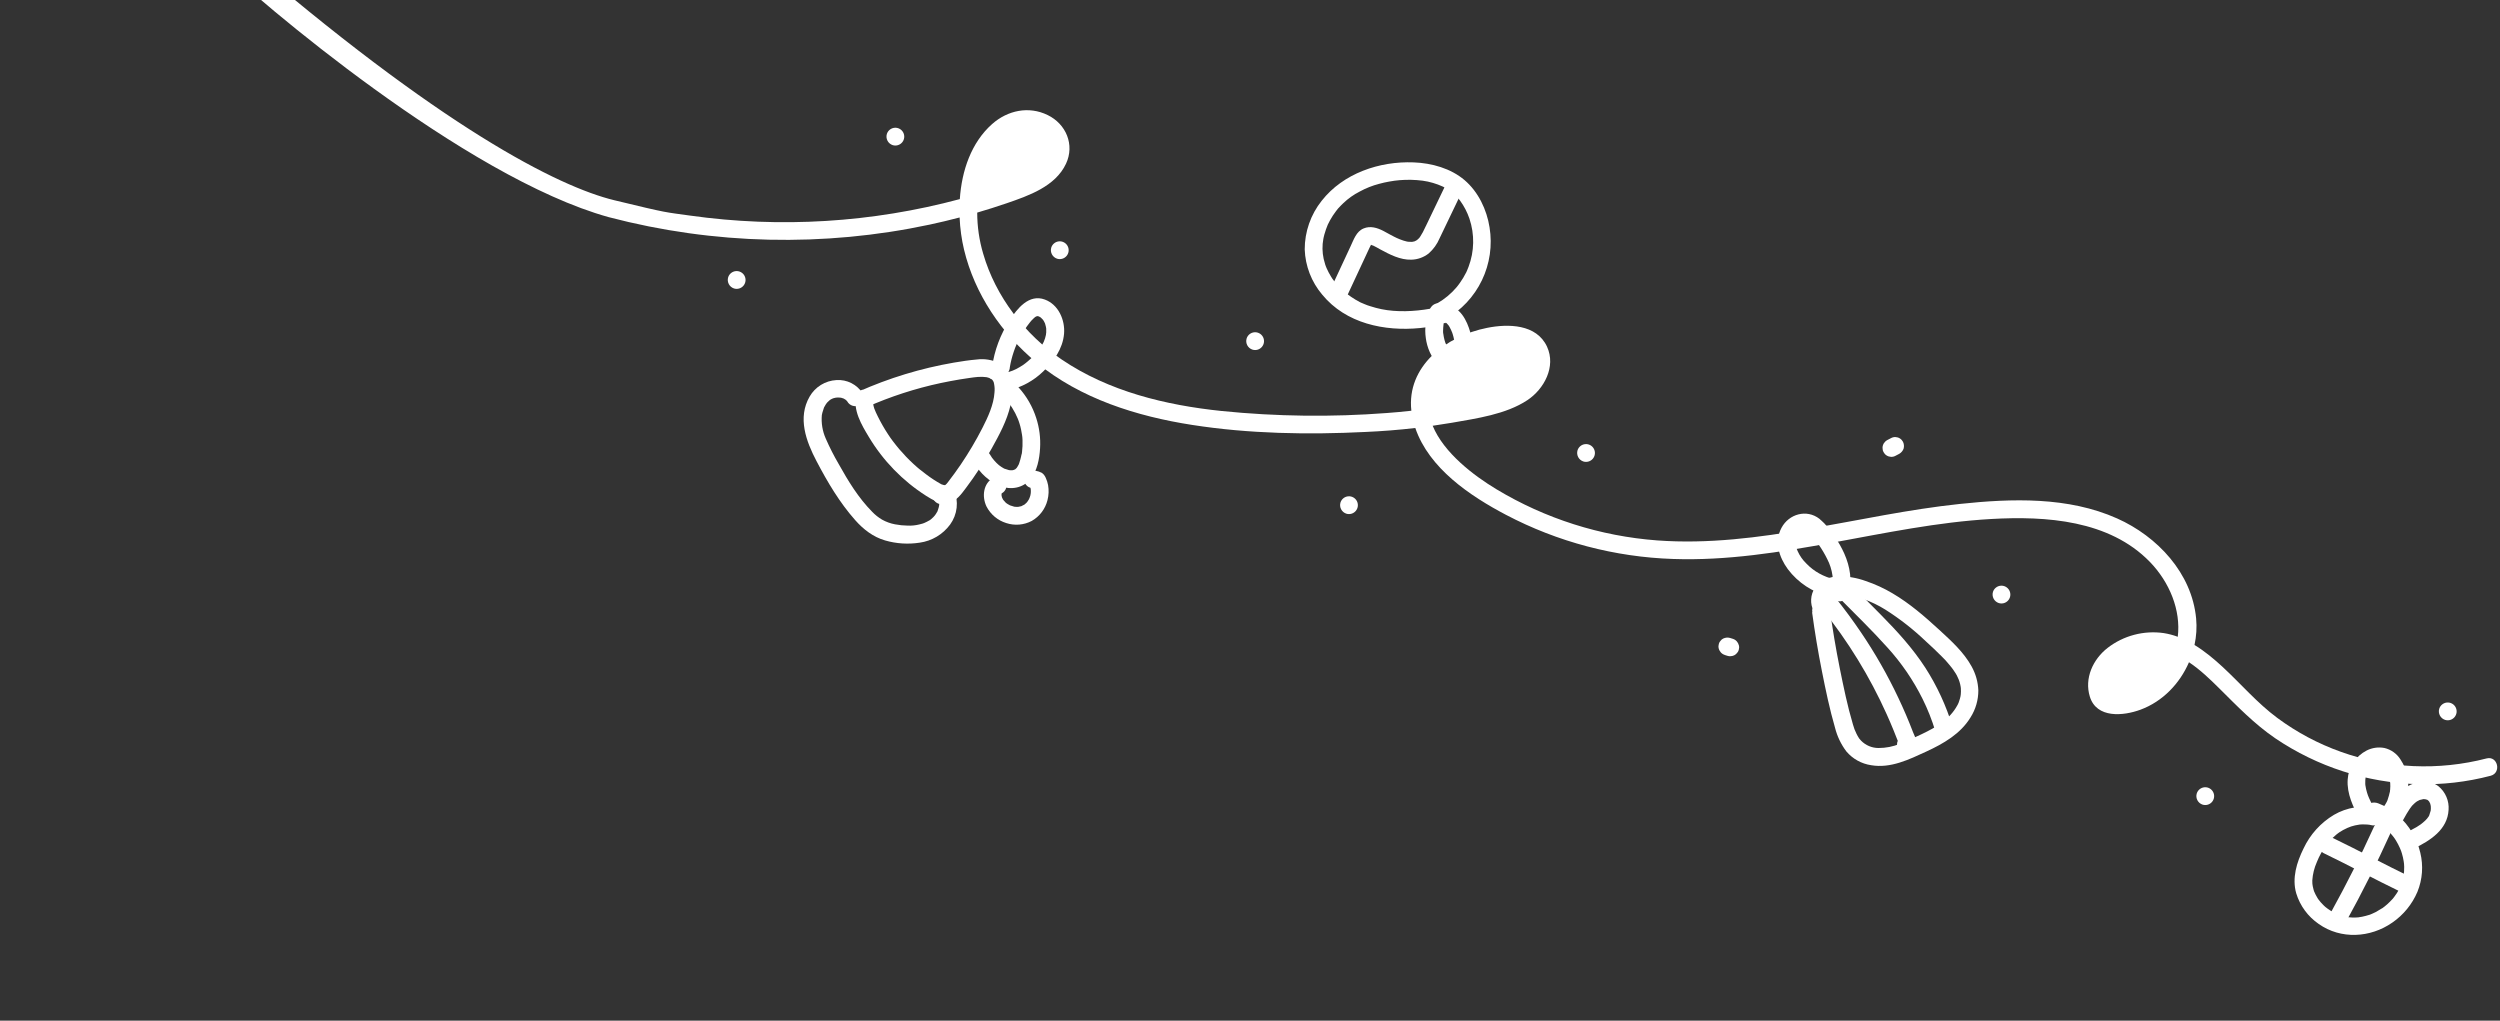 <svg width="436" height="178" viewBox="0 0 436 178" fill="none" xmlns="http://www.w3.org/2000/svg">
<rect x="0" y="0" width="436" height="178" fill="#333333" stroke="none"/>
<path d="M162.135 39.173C143.644 43.117 124.486 42.674 106.197 37.88L106.205 37.883L106.153 37.869C81.032 30.895 44.942 0.058 37.893 -6.821C29.056 -15.445 5.312 -39.754 41.099 -8.744C76.887 22.266 97.404 32.56 107.132 34.92C116.861 37.281 115.896 36.966 120.351 37.599C136.085 39.815 152.084 38.83 167.392 34.725C167.725 29.761 169.39 24.86 173.018 21.64C175.71 19.248 179.406 18.445 182.711 20.065C185.916 21.616 187.462 25.24 185.912 28.554C184.057 32.523 179.379 34.138 175.535 35.458C173.844 36.036 172.14 36.576 170.426 37.077C170.427 39.5 170.777 41.917 171.47 44.253C173.63 51.717 178.761 58.368 185.167 62.704C193.394 68.273 203.298 70.664 213.065 71.68C222.64 72.647 232.282 72.763 241.877 72.029C243.301 71.926 244.723 71.794 246.141 71.633C245.282 63.896 252.191 58.595 259.331 57.183C263.016 56.441 267.972 56.501 269.803 60.462C271.401 63.947 269.296 67.855 266.364 69.795C262.632 72.265 257.536 72.968 253.208 73.729C252.093 73.919 250.977 74.093 249.858 74.252C251.807 79.001 257.046 82.956 260.961 85.314C269.484 90.448 279.093 93.508 289.015 94.248C297.893 94.903 306.728 93.753 315.48 92.234C324.231 90.716 332.93 88.825 341.772 87.89C350.875 86.924 360.693 86.599 369.234 90.419C376.249 93.557 382.262 99.951 383.006 107.866C383.152 109.41 383.048 110.97 382.723 112.484C384.509 113.572 386.147 114.944 387.643 116.327C390.838 119.284 393.646 122.601 397.167 125.209C400.556 127.718 404.297 129.712 408.27 131.124C416.433 134.046 425.285 134.445 433.677 132.267C435.608 131.779 436.297 134.788 434.368 135.294C430.202 136.388 425.901 136.881 421.596 136.759C412.744 136.497 404.148 133.724 396.813 128.763C393.146 126.262 390.118 123.105 386.981 119.993C385.443 118.47 383.7 116.785 381.759 115.495C380.156 119.217 377.171 122.34 373.306 123.769C370.295 124.882 365.658 125.312 364.472 121.51C363.478 118.297 365.008 114.977 367.575 112.987C368.949 111.926 370.523 111.151 372.202 110.709C373.881 110.266 375.632 110.165 377.351 110.41C378.194 110.542 379.011 110.762 379.803 111.054C380.369 106.453 378.393 101.549 374.928 97.984C367.841 90.698 356.827 89.968 347.266 90.513C337.948 91.043 328.785 92.962 319.621 94.633C310.457 96.305 301.147 97.808 291.805 97.485C281.63 97.153 271.662 94.522 262.648 89.789C256.388 86.496 249.226 81.689 246.829 74.642C243.942 74.977 241.042 75.207 238.136 75.333C228.103 75.834 217.823 75.655 207.899 74.104C198.237 72.601 188.425 69.528 180.785 63.231C174.693 58.2 169.976 51.267 168.127 43.531C167.709 41.775 167.438 39.873 167.355 37.928C165.625 38.383 163.885 38.798 162.135 39.173Z" fill="white"/>
<path d="M155.685 25.311C155.978 25.403 156.292 25.406 156.586 25.319C156.881 25.233 157.143 25.061 157.34 24.825C157.537 24.59 157.66 24.301 157.692 23.996C157.725 23.691 157.667 23.383 157.525 23.111C157.382 22.838 157.163 22.615 156.893 22.468C156.624 22.32 156.317 22.256 156.011 22.284C155.705 22.311 155.414 22.429 155.175 22.621C154.936 22.814 154.76 23.073 154.668 23.366C154.549 23.759 154.59 24.183 154.78 24.546C154.97 24.91 155.295 25.184 155.685 25.311Z" fill="white"/>
<path d="M184.359 45.119C184.652 45.211 184.966 45.213 185.26 45.127C185.555 45.04 185.817 44.868 186.014 44.633C186.211 44.397 186.333 44.109 186.366 43.804C186.399 43.498 186.341 43.19 186.198 42.918C186.056 42.646 185.836 42.422 185.567 42.275C185.298 42.128 184.991 42.064 184.685 42.092C184.379 42.119 184.088 42.236 183.849 42.429C183.61 42.621 183.434 42.881 183.342 43.174C183.223 43.566 183.263 43.99 183.454 44.354C183.644 44.717 183.969 44.992 184.359 45.119Z" fill="white"/>
<path d="M128.009 50.308C128.301 50.4 128.615 50.403 128.91 50.316C129.204 50.23 129.466 50.058 129.663 49.822C129.86 49.587 129.983 49.298 130.016 48.993C130.049 48.688 129.99 48.38 129.848 48.108C129.706 47.836 129.486 47.612 129.216 47.465C128.947 47.318 128.64 47.254 128.334 47.281C128.028 47.308 127.738 47.426 127.499 47.618C127.259 47.811 127.083 48.07 126.991 48.363C126.873 48.756 126.913 49.18 127.103 49.543C127.293 49.907 127.618 50.181 128.009 50.308Z" fill="white"/>
<path d="M276.138 80.482C276.431 80.574 276.745 80.577 277.04 80.49C277.334 80.404 277.596 80.232 277.793 79.996C277.99 79.761 278.113 79.472 278.146 79.167C278.178 78.862 278.12 78.553 277.978 78.281C277.835 78.009 277.616 77.786 277.346 77.638C277.077 77.491 276.77 77.427 276.464 77.455C276.158 77.482 275.867 77.6 275.628 77.792C275.389 77.985 275.213 78.244 275.121 78.537C275.004 78.93 275.044 79.353 275.234 79.716C275.424 80.08 275.749 80.354 276.138 80.482Z" fill="white"/>
<path d="M234.797 89.585C235.09 89.676 235.403 89.679 235.698 89.593C235.992 89.506 236.255 89.334 236.451 89.099C236.648 88.863 236.771 88.575 236.804 88.269C236.837 87.964 236.778 87.656 236.636 87.384C236.494 87.112 236.274 86.888 236.004 86.741C235.735 86.594 235.428 86.53 235.122 86.557C234.816 86.585 234.526 86.702 234.287 86.895C234.048 87.087 233.871 87.347 233.779 87.639C233.662 88.032 233.702 88.456 233.893 88.819C234.083 89.182 234.407 89.457 234.797 89.585Z" fill="white"/>
<path d="M348.59 105.175C348.883 105.267 349.196 105.27 349.491 105.184C349.785 105.097 350.048 104.925 350.244 104.69C350.441 104.454 350.564 104.165 350.597 103.86C350.63 103.555 350.571 103.247 350.429 102.975C350.287 102.703 350.067 102.479 349.797 102.332C349.528 102.185 349.221 102.121 348.915 102.148C348.609 102.176 348.319 102.293 348.08 102.486C347.841 102.678 347.664 102.937 347.572 103.23C347.455 103.623 347.495 104.046 347.685 104.41C347.876 104.773 348.2 105.048 348.59 105.175Z" fill="white"/>
<path d="M426.422 125.548C426.715 125.64 427.028 125.643 427.323 125.557C427.617 125.47 427.88 125.298 428.076 125.063C428.273 124.827 428.396 124.539 428.429 124.233C428.462 123.928 428.403 123.62 428.261 123.348C428.119 123.076 427.899 122.852 427.629 122.705C427.36 122.558 427.053 122.494 426.747 122.521C426.441 122.549 426.151 122.666 425.912 122.859C425.673 123.051 425.496 123.31 425.404 123.603C425.286 123.996 425.326 124.42 425.516 124.783C425.706 125.147 426.031 125.422 426.422 125.548Z" fill="white"/>
<path d="M252.08 55.672C254.85 54.112 257.073 51.739 258.45 48.874C259.827 46.009 260.29 42.79 259.778 39.653C259.294 36.556 257.815 33.456 255.419 31.413C253.022 29.37 249.71 28.436 246.524 28.319C240.562 28.091 234.262 30.23 230.504 35.013C228.586 37.421 227.541 40.41 227.542 43.489C227.642 46.389 228.718 49.172 230.595 51.385C234.732 56.428 241.46 57.824 247.678 57.208C248.484 57.127 249.284 57.012 250.077 56.875C250.276 56.829 250.464 56.745 250.63 56.627C250.796 56.509 250.938 56.36 251.046 56.187C251.154 56.014 251.228 55.822 251.262 55.621C251.296 55.42 251.29 55.214 251.245 55.016C251.199 54.817 251.115 54.629 250.997 54.463C250.879 54.296 250.73 54.155 250.557 54.047C250.384 53.938 250.192 53.865 249.991 53.831C249.79 53.796 249.584 53.802 249.385 53.848C246.658 54.329 243.588 54.465 240.947 53.924C240.285 53.788 239.631 53.615 238.988 53.406C238.633 53.295 238.281 53.185 237.944 53.027L237.431 52.81C237.253 52.755 237.245 52.726 237.392 52.798L237.184 52.698C236.658 52.426 236.15 52.122 235.661 51.787C235.406 51.617 235.154 51.438 234.909 51.252L234.664 51.063L234.427 50.867C234.54 50.963 234.522 50.949 234.383 50.828C233.929 50.414 233.499 49.977 233.093 49.517C232.928 49.322 232.781 49.129 232.608 48.931C232.435 48.72 232.279 48.494 232.143 48.257C231.85 47.785 231.591 47.294 231.367 46.786L231.195 46.368C231.303 46.645 231.132 46.179 231.127 46.169C231.017 45.834 230.924 45.493 230.848 45.149C230.595 44.002 230.576 42.816 230.791 41.661C230.74 41.949 230.841 41.416 230.84 41.42C230.889 41.263 230.915 41.097 230.957 40.937C231.056 40.621 231.155 40.305 231.254 39.989C231.436 39.434 231.676 38.9 231.97 38.395C232.268 37.858 232.605 37.343 232.977 36.854C233.075 36.72 233.182 36.589 233.288 36.457C233.621 36.045 233.1 36.641 233.464 36.257C233.731 35.971 233.998 35.686 234.285 35.421C235.129 34.615 236.087 33.938 237.127 33.409C238.196 32.822 239.334 32.37 240.515 32.063C241.09 31.904 241.673 31.775 242.261 31.669C242.582 31.613 242.902 31.561 243.224 31.515C243.676 31.457 243.785 31.443 244.122 31.419C245.448 31.312 246.781 31.343 248.101 31.511C248.713 31.593 249.318 31.723 249.909 31.899C250.492 32.069 251.062 32.281 251.615 32.533C252.798 33.101 253.831 33.939 254.631 34.979C255.334 35.945 255.888 37.012 256.273 38.143C257.191 40.877 257.134 43.845 256.111 46.542C256.06 46.704 255.986 46.858 255.919 47.015C255.853 47.172 255.851 47.232 255.782 47.328C255.821 47.206 255.812 47.233 255.754 47.419C255.567 47.794 255.386 48.123 255.178 48.466C254.971 48.809 254.812 49.041 254.615 49.322C254.516 49.46 254.416 49.598 254.313 49.735L254.103 50.003C253.979 50.151 253.957 50.178 254.032 50.089C253.089 51.209 251.957 52.153 250.686 52.88C250.498 52.97 250.33 53.097 250.192 53.253C250.054 53.41 249.95 53.592 249.884 53.79C249.818 53.988 249.793 54.197 249.809 54.405C249.826 54.612 249.885 54.815 249.981 54.999C250.078 55.184 250.211 55.347 250.372 55.48C250.533 55.612 250.719 55.71 250.919 55.769C251.119 55.828 251.329 55.846 251.536 55.822C251.743 55.798 251.943 55.732 252.124 55.629L252.08 55.672Z" fill="white"/>
<path d="M252.117 56.273C252.45 56.291 252.062 56.256 252.054 56.253C252.046 56.251 252.257 56.352 252.279 56.324C252.27 56.351 252.017 56.164 252.157 56.285C252.216 56.33 252.289 56.375 252.354 56.417C252.538 56.522 252.188 56.226 252.318 56.406C252.356 56.452 252.408 56.494 252.447 56.537L252.607 56.73C252.855 57.02 252.531 56.572 252.639 56.74C252.79 57.017 252.953 57.272 253.077 57.571C253.149 57.728 253.208 57.886 253.276 58.041C253.276 58.041 253.195 57.803 253.248 57.967L253.351 58.273C253.447 58.578 253.526 58.892 253.59 59.215L253.668 59.673L253.705 59.928C253.69 59.975 253.735 60.345 253.726 60.082L253.733 60.297C253.731 60.441 253.725 60.584 253.716 60.725C253.695 60.792 253.669 61.179 253.697 60.936C253.725 60.694 253.697 60.936 253.681 60.988C253.665 61.039 253.63 61.15 253.606 61.228C253.543 61.43 253.519 61.201 253.664 61.125C253.664 61.125 253.571 61.296 253.566 61.299C253.561 61.301 253.502 61.378 253.486 61.417C253.428 61.602 253.693 61.186 253.558 61.326C253.558 61.326 253.449 61.422 253.452 61.428L253.618 61.315L253.533 61.362L253.445 61.408L253.614 61.353C253.614 61.353 253.232 61.467 253.492 61.397C253.753 61.327 253.267 61.37 253.256 61.375C253.403 61.295 253.529 61.46 253.335 61.4C253.307 61.391 253.126 61.334 253.122 61.333C253.118 61.332 253.455 61.528 253.201 61.358L253.059 61.27C253.008 61.254 252.807 61.091 252.972 61.243C253.137 61.394 252.888 61.151 252.872 61.133C252.777 61.034 252.698 60.927 252.609 60.825C252.464 60.663 252.742 61.049 252.633 60.859L252.509 60.659C252.35 60.391 252.211 60.111 252.094 59.823C252.078 59.791 252.022 59.692 252.028 59.659C251.994 59.769 252.104 59.886 252.045 59.703C251.985 59.52 251.952 59.405 251.912 59.254C251.831 58.95 251.77 58.641 251.729 58.329C251.71 58.254 251.701 58.176 251.701 58.099C251.682 58.162 251.717 58.368 251.688 58.142C251.659 57.916 251.676 57.792 251.675 57.614C251.682 57.282 251.707 56.951 251.748 56.621C251.782 56.333 251.74 56.645 251.728 56.685C251.739 56.588 251.759 56.493 251.787 56.4C251.839 56.234 251.868 56.056 251.92 55.891C252.023 55.554 252.149 55.225 252.298 54.907C252.644 54.148 252.017 53.158 251.28 52.962C250.379 52.723 249.696 53.186 249.335 53.979C248.646 55.548 248.414 57.279 248.664 58.974C248.873 60.566 249.576 62.378 250.802 63.465C251.167 63.814 251.598 64.087 252.07 64.269C252.541 64.451 253.044 64.538 253.549 64.525C254.07 64.499 254.577 64.35 255.028 64.088C255.479 63.826 255.861 63.46 256.141 63.02C257.072 61.529 256.876 59.581 256.422 57.968C255.839 55.899 254.629 53.39 252.173 53.268C251.97 53.261 251.767 53.294 251.576 53.366C251.385 53.437 251.21 53.546 251.061 53.685C250.912 53.824 250.792 53.992 250.708 54.177C250.623 54.363 250.577 54.563 250.57 54.767C250.563 54.971 250.596 55.174 250.668 55.365C250.739 55.556 250.848 55.73 250.987 55.88C251.126 56.028 251.294 56.148 251.479 56.233C251.665 56.317 251.865 56.364 252.069 56.371L252.117 56.273Z" fill="white"/>
<path d="M316.029 106.781C316.494 110.218 317.064 113.636 317.739 117.037C318.395 120.344 319.089 123.684 320.03 126.924C320.407 128.419 321.079 129.822 322.008 131.052C323.111 132.353 324.651 133.207 326.339 133.454C329.727 134.034 332.945 132.457 335.936 131.077C338.927 129.698 341.908 127.99 343.659 125.116C344.557 123.704 345.03 122.063 345.022 120.39C344.962 118.934 344.562 117.512 343.854 116.238C342.473 113.723 340.302 111.777 338.222 109.859C335.69 107.53 333.057 105.244 330.08 103.492C328.594 102.604 327.016 101.879 325.375 101.328C323.863 100.777 322.265 100.5 320.656 100.51C319.075 100.587 317.423 101.137 316.51 102.53C316.126 103.123 315.904 103.807 315.865 104.512C315.826 105.218 315.971 105.922 316.286 106.554C316.669 107.226 317.274 107.742 317.998 108.014C318.391 108.136 318.816 108.097 319.18 107.907C319.545 107.716 319.819 107.389 319.943 106.997C320.056 106.604 320.013 106.182 319.824 105.82C319.634 105.458 319.313 105.183 318.926 105.051C319.309 105.211 319.005 105.076 318.935 105.02C319.265 105.24 318.918 104.88 319.113 105.214C319.057 105.121 319.008 105.025 318.965 104.925C319.127 105.28 319.004 104.968 318.981 104.874C318.895 104.539 318.942 105.165 318.997 104.822C319.011 104.727 319.018 104.63 319.018 104.534C319.002 104.338 318.914 104.866 319.018 104.534C319.055 104.415 319.285 104.028 319.07 104.368C319.135 104.271 319.192 104.172 319.257 104.075C319.053 104.38 319.244 104.119 319.316 104.042C319.592 103.781 319.145 104.088 319.484 103.934C319.597 103.878 319.702 103.82 319.817 103.769C320.051 103.673 319.507 103.819 319.935 103.741C320.082 103.713 320.232 103.678 320.396 103.651C320.833 103.558 320.149 103.639 320.603 103.629C320.809 103.62 321.014 103.619 321.219 103.627C321.746 103.641 322.269 103.712 322.78 103.838C323.544 104.005 324.296 104.221 325.032 104.487C326.347 104.962 327.61 105.574 328.797 106.313C331.327 107.918 333.692 109.769 335.859 111.838C336.808 112.712 337.765 113.589 338.669 114.514C339.113 114.942 339.526 115.394 339.909 115.87C340.07 116.063 340.222 116.258 340.386 116.453L340.655 116.814C340.499 116.592 340.819 117.065 340.845 117.108C341.477 117.993 341.871 119.026 341.987 120.108C341.951 119.849 341.987 120.108 341.977 120.139C341.983 120.288 341.988 120.437 341.988 120.576C341.988 120.715 341.98 120.921 341.961 121.092C341.961 121.092 341.881 121.623 341.93 121.356C341.864 121.691 341.771 122.02 341.652 122.341C341.61 122.475 341.568 122.609 341.501 122.727C341.434 122.845 341.467 122.833 341.501 122.727C341.467 122.833 341.398 122.929 341.344 123.033C340.027 125.453 337.684 126.827 335.15 128.033C333.9 128.631 332.633 129.214 331.342 129.721C330.155 130.208 328.883 130.456 327.6 130.453C327.038 130.45 326.481 130.337 325.963 130.119C325.445 129.9 324.975 129.582 324.58 129.182L324.262 128.813C324.238 128.806 324.098 128.575 324.219 128.756C324.047 128.493 323.892 128.219 323.756 127.935C323.503 127.432 323.302 126.904 323.157 126.359C322.196 123.139 321.518 119.804 320.853 116.529C320.158 113.067 319.575 109.585 319.101 106.083C318.989 105.249 318.007 104.742 317.242 104.915C316.845 105.014 316.502 105.263 316.285 105.61C316.068 105.957 315.994 106.375 316.078 106.775L316.029 106.781Z" fill="white"/>
<path d="M319.986 101.045C319.036 100.834 318.122 100.487 317.273 100.013C316.441 99.554 315.685 98.97 315.03 98.282C314.388 97.665 313.872 96.929 313.51 96.115C313.531 96.156 313.33 95.677 313.395 95.858C313.46 96.038 313.345 95.699 313.337 95.67C313.271 95.444 313.219 95.215 313.179 94.983C313.189 94.952 313.149 94.692 313.163 94.922C313.156 94.816 313.154 94.711 313.158 94.608C313.156 94.503 313.166 94.402 313.169 94.295C313.19 93.868 313.082 94.489 313.191 94.128C313.234 93.95 313.289 93.774 313.355 93.603C313.221 93.921 313.499 93.392 313.544 93.319C313.588 93.246 313.786 93.031 313.567 93.244L313.763 93.049C313.826 92.987 313.899 92.932 313.966 92.87C314.193 92.672 313.788 92.927 314.084 92.799C314.165 92.763 314.244 92.719 314.32 92.682C314.045 92.743 314.259 92.71 314.32 92.682L314.577 92.624C314.316 92.681 314.483 92.62 314.577 92.624C314.671 92.627 314.754 92.627 314.842 92.637C314.57 92.604 314.929 92.664 315 92.686C315.26 92.768 314.858 92.599 315.102 92.719C315.259 92.805 315.408 92.903 315.548 93.014C315.698 93.143 315.84 93.282 315.973 93.429C316.137 93.611 316.291 93.798 316.442 94.01C316.592 94.222 316.724 94.367 316.859 94.548L317.051 94.808C317.051 94.808 317.33 95.203 317.196 95.009C317.758 95.811 318.257 96.656 318.686 97.536C319.136 98.407 319.436 99.347 319.576 100.318C319.592 100.418 319.607 100.523 319.618 100.626C319.594 100.41 319.604 100.669 319.62 100.757C319.635 101.012 319.634 101.269 319.619 101.524C319.609 101.651 319.596 101.777 319.586 101.904C319.568 102.185 319.6 101.861 319.574 102.026C319.518 102.308 319.444 102.586 319.352 102.859C319.229 103.252 319.267 103.677 319.458 104.042C319.649 104.407 319.977 104.681 320.37 104.804C320.763 104.927 321.188 104.889 321.553 104.698C321.918 104.508 322.192 104.18 322.315 103.787C323.102 101.357 322.653 98.831 321.643 96.541C321.177 95.504 320.617 94.513 319.969 93.579C319.248 92.416 318.352 91.372 317.312 90.483C315.088 88.75 311.985 89.626 310.692 92.053C309.398 94.48 310.272 97.174 311.79 99.25C313.581 101.64 316.155 103.325 319.062 104.008C319.455 104.123 319.876 104.081 320.239 103.891C320.601 103.701 320.877 103.379 321.007 102.991C321.208 102.226 320.835 101.241 319.99 101.046L319.986 101.045Z" fill="white"/>
<path d="M317.79 106.226C322.305 111.833 326.085 117.995 329.037 124.561C329.455 125.486 329.855 126.422 330.238 127.362C330.43 127.829 330.619 128.305 330.8 128.778C330.995 129.189 331.143 129.621 331.239 130.065L331.271 129.256L331.311 129.129L332.271 128.458L332.196 128.478L333.005 128.51L332.942 128.491L333.624 128.93L333.773 129.12L333.963 129.899L333.962 129.834L333.714 130.624L333.729 130.576L332.37 131.287L332.429 131.305C332.633 131.312 332.836 131.279 333.027 131.207C333.218 131.136 333.393 131.027 333.542 130.888C333.691 130.749 333.811 130.581 333.895 130.396C333.979 130.21 334.026 130.01 334.033 129.806C334.04 129.602 334.007 129.399 333.935 129.208C333.863 129.017 333.755 128.843 333.616 128.694C333.476 128.545 333.309 128.425 333.124 128.34C332.938 128.256 332.738 128.209 332.534 128.202C332.096 128.191 331.672 128.354 331.354 128.656C331.036 128.957 330.85 129.372 330.838 129.809C330.835 130.048 330.881 130.284 330.974 130.504C331.067 130.724 331.204 130.922 331.377 131.086C331.55 131.25 331.755 131.377 331.979 131.458C332.203 131.539 332.442 131.573 332.68 131.557C333.113 131.507 333.513 131.301 333.807 130.978C334.1 130.656 334.266 130.238 334.275 129.802C334.331 129.099 333.899 128.344 333.633 127.696C332.856 125.663 331.999 123.66 331.061 121.686C329.196 117.739 327.03 113.941 324.582 110.327C323.154 108.211 321.638 106.158 320.035 104.166C319.901 104.006 319.736 103.874 319.549 103.779C319.363 103.684 319.159 103.628 318.95 103.613C318.741 103.599 318.532 103.627 318.334 103.696C318.136 103.765 317.954 103.873 317.8 104.014C317.645 104.155 317.52 104.326 317.433 104.516C317.346 104.707 317.298 104.913 317.293 105.122C317.287 105.331 317.324 105.54 317.402 105.734C317.479 105.929 317.595 106.106 317.742 106.255L317.79 106.226Z" fill="white"/>
<path d="M320.658 104.174C323.513 107.051 326.441 109.889 329.149 112.906C331.603 115.599 333.671 118.62 335.294 121.883C336.181 123.674 336.92 125.534 337.503 127.446C337.605 127.842 337.855 128.185 338.202 128.402C338.548 128.62 338.965 128.696 339.366 128.615C339.765 128.519 340.11 128.27 340.328 127.922C340.546 127.574 340.618 127.155 340.53 126.755C339.43 123.11 337.825 119.636 335.764 116.435C333.567 113.049 330.866 110.095 328.041 107.233C326.349 105.518 324.646 103.81 322.951 102.103C322.669 101.806 322.283 101.629 321.874 101.609C321.465 101.589 321.064 101.728 320.755 101.997C320.454 102.276 320.275 102.663 320.256 103.073C320.237 103.483 320.38 103.884 320.653 104.19L320.658 104.174Z" fill="white"/>
<path d="M151.144 70.998C155.293 69.158 159.622 67.752 164.061 66.802C165.166 66.57 166.277 66.359 167.394 66.172C167.934 66.081 168.48 66 169.025 65.923C169.569 65.847 170.223 65.752 170.562 65.737C171.075 65.701 171.59 65.717 172.1 65.785C171.865 65.746 172.203 65.817 172.254 65.833C172.389 65.864 172.521 65.905 172.649 65.957C172.372 65.87 173.08 66.256 172.911 66.104C173.168 66.317 173.333 66.622 173.369 66.954C173.469 67.446 173.492 67.951 173.438 68.451C173.305 70.578 172.295 72.751 171.322 74.654C170.195 76.853 168.934 78.982 167.547 81.028C166.851 82.046 166.13 83.047 165.372 84.025L165.156 84.3C164.955 84.553 165.07 84.394 165.115 84.347C165.027 84.442 164.934 84.532 164.836 84.616L164.778 84.662C164.895 84.578 164.872 84.584 164.718 84.674C164.69 84.665 164.912 84.622 164.877 84.637C164.842 84.652 164.641 84.641 164.817 84.662C164.681 84.635 164.549 84.593 164.422 84.538C164.343 84.513 164.264 84.489 164.185 84.464C164.288 84.496 164.288 84.496 164.185 84.464C163.255 83.95 162.365 83.37 161.519 82.727C161.113 82.43 160.716 82.12 160.326 81.802C160.101 81.619 160.186 81.693 159.928 81.465C159.67 81.237 159.506 81.094 159.301 80.904C158.438 80.108 157.623 79.26 156.86 78.366C156.462 77.894 156.075 77.413 155.707 76.925C155.339 76.436 155.202 76.237 154.874 75.736C154.212 74.731 153.614 73.686 153.082 72.607C152.849 72.151 152.64 71.683 152.458 71.205C152.374 70.943 152.313 70.675 152.276 70.402C152.307 70.62 152.269 70.287 152.268 70.235C152.267 70.183 152.343 69.69 152.289 69.916C152.404 69.523 152.363 69.101 152.173 68.739C151.983 68.376 151.66 68.101 151.272 67.971C150.512 67.768 149.527 68.141 149.327 68.989C148.734 71.531 150.244 74.078 151.512 76.179C154.001 80.342 157.426 83.867 161.517 86.474C162.661 87.196 163.925 87.939 165.339 87.705C166.752 87.471 167.637 86.196 168.462 85.101C170.104 82.924 171.595 80.638 172.926 78.257C174.253 75.876 175.63 73.349 176.23 70.67C176.794 68.148 176.894 64.74 174.249 63.326C173.033 62.74 171.672 62.522 170.334 62.699C168.997 62.813 167.666 63.017 166.347 63.241C160.61 64.23 155.019 65.932 149.704 68.309C149.343 68.503 149.072 68.831 148.95 69.222C148.827 69.613 148.863 70.037 149.049 70.402C149.246 70.762 149.574 71.031 149.965 71.153C150.356 71.276 150.78 71.242 151.146 71.059L151.144 70.998Z" fill="white"/>
<path d="M150.451 68.613C149.97 67.846 149.29 67.225 148.483 66.815C147.676 66.405 146.774 66.222 145.871 66.285C144.915 66.337 143.987 66.627 143.171 67.129C142.355 67.631 141.678 68.329 141.201 69.16C139.06 72.853 140.582 76.955 142.399 80.418C144.298 84.049 146.428 87.648 149.15 90.716C150.572 92.324 152.281 93.653 154.37 94.255C156.329 94.823 158.389 94.954 160.404 94.64C161.45 94.493 162.457 94.138 163.365 93.598C164.273 93.057 165.065 92.341 165.693 91.491C166.321 90.631 166.715 89.622 166.837 88.564C166.958 87.506 166.803 86.434 166.387 85.454C166.226 85.151 165.971 84.91 165.661 84.766C165.35 84.623 165.001 84.585 164.666 84.659L163.907 84.855C163.701 84.893 163.505 84.972 163.33 85.088C163.156 85.204 163.007 85.354 162.892 85.529C162.777 85.704 162.698 85.9 162.661 86.106C162.624 86.312 162.629 86.524 162.676 86.728C162.723 86.932 162.81 87.124 162.933 87.294C163.057 87.463 163.213 87.606 163.392 87.713C163.572 87.821 163.772 87.891 163.979 87.919C164.186 87.947 164.398 87.933 164.599 87.878L165.359 87.682L163.639 86.887C163.658 86.937 163.735 87.161 163.659 86.92L163.718 87.12C163.76 87.273 163.794 87.429 163.819 87.586C163.786 87.332 163.798 87.653 163.812 87.748C163.808 87.938 163.793 88.128 163.768 88.316C163.807 88.025 163.73 88.438 163.7 88.533C163.671 88.628 163.615 88.806 163.576 88.928C163.563 88.972 163.445 89.251 163.529 89.078C163.614 88.905 163.511 89.138 163.505 89.157C163.414 89.329 163.314 89.496 163.205 89.658C163.123 89.78 163.038 89.9 162.947 90.011C163.107 89.805 162.824 90.141 162.768 90.193C162.647 90.316 162.521 90.428 162.391 90.539L162.219 90.672C162.011 90.824 162.523 90.507 162.095 90.75C161.794 90.925 161.482 91.083 161.162 91.221C160.999 91.287 161.122 91.239 161.162 91.221C161.064 91.26 160.958 91.292 160.857 91.325C160.68 91.378 160.496 91.425 160.313 91.467C159.648 91.633 158.962 91.7 158.277 91.667C157.544 91.657 156.812 91.581 156.092 91.442C155.297 91.294 154.531 91.016 153.825 90.62C153.192 90.246 152.613 89.786 152.106 89.253C149.703 86.817 147.924 83.896 146.264 80.917C145.432 79.492 144.684 78.021 144.022 76.51C143.438 75.208 143.2 73.777 143.332 72.356C143.355 72.172 143.339 72.332 143.332 72.356C143.364 72.253 143.396 72.15 143.401 72.039C143.452 71.833 143.516 71.63 143.591 71.431C143.624 71.328 143.656 71.225 143.687 71.127C143.718 71.028 143.787 70.915 143.705 71.067C143.799 70.88 143.903 70.698 144.019 70.524L144.157 70.333C144.17 70.289 144.401 70.049 144.246 70.213C144.373 70.081 144.507 69.954 144.646 69.835C144.681 69.807 144.946 69.613 144.782 69.722C144.617 69.831 144.876 69.669 144.902 69.655L145.084 69.56C145.084 69.56 145.447 69.41 145.272 69.472C145.096 69.534 145.324 69.458 145.342 69.455L145.672 69.371C145.769 69.354 146.162 69.317 145.875 69.331C146.056 69.322 146.236 69.324 146.416 69.336L146.685 69.364C146.511 69.309 146.542 69.349 146.685 69.364C146.859 69.418 147.025 69.47 147.191 69.522C147.163 69.513 146.964 69.386 147.108 69.496C147.193 69.557 147.297 69.599 147.387 69.657C147.477 69.716 147.493 69.747 147.546 69.772C147.444 69.627 147.697 69.845 147.546 69.772C147.599 69.841 147.659 69.905 147.725 69.963C147.88 70.132 147.548 69.668 147.769 70.015C147.967 70.373 148.295 70.64 148.685 70.762C149.075 70.884 149.496 70.852 149.863 70.671C150.225 70.478 150.498 70.151 150.62 69.759C150.743 69.367 150.707 68.942 150.518 68.578L150.451 68.613Z" fill="white"/>
<path d="M175.373 69.656C175.598 69.905 175.819 70.156 176.027 70.421C176.134 70.563 176.245 70.706 176.346 70.855C176.243 70.701 176.323 70.847 176.346 70.855L176.554 71.176C176.921 71.766 177.239 72.385 177.505 73.026C177.53 73.086 177.686 73.517 177.618 73.305C177.677 73.475 177.736 73.645 177.787 73.817C177.895 74.164 178.001 74.518 178.066 74.864C178.131 75.209 178.199 75.521 178.243 75.851L178.285 76.159L178.295 76.267C178.284 76.12 178.306 76.37 178.305 76.374L178.327 76.758C178.354 77.453 178.324 78.149 178.24 78.839C178.21 78.934 178.211 79.042 178.195 79.146C178.195 79.146 178.154 79.402 178.166 79.241C178.177 79.079 178.139 79.328 178.136 79.335C178.105 79.434 178.095 79.535 178.072 79.636C177.991 79.995 177.892 80.349 177.775 80.697C177.728 80.847 177.678 81.005 177.6 81.145C177.69 80.94 177.483 81.339 177.441 81.404C177.399 81.469 177.355 81.537 177.309 81.601C177.433 81.427 177.302 81.625 177.263 81.652C177.224 81.678 177.147 81.758 177.088 81.809C176.921 81.956 177.323 81.723 176.99 81.874C176.892 81.922 176.618 82.009 176.859 81.946C176.787 81.967 176.395 82.043 176.53 82.025C176.666 82.007 176.316 82.019 176.251 82.016C176.187 82.013 176.069 82.002 175.977 81.991C175.737 81.968 176.202 82.061 175.977 81.991C175.752 81.92 175.614 81.877 175.428 81.819L175.223 81.754C174.949 81.647 175.302 81.779 175.136 81.727C174.818 81.554 174.515 81.356 174.228 81.135C173.923 80.878 173.64 80.597 173.382 80.293C173.113 79.996 172.879 79.669 172.685 79.32C172.486 78.962 172.158 78.694 171.767 78.572C171.377 78.45 170.954 78.482 170.587 78.663C170.225 78.858 169.954 79.186 169.831 79.578C169.709 79.97 169.744 80.394 169.93 80.76C170.939 82.563 172.523 83.976 174.43 84.772C176.29 85.48 178.394 85.146 179.698 83.572C180.896 82.13 181.282 80.009 181.388 78.177C181.496 76.393 181.269 74.605 180.718 72.905C180.089 70.93 179.043 69.113 177.651 67.576C177.515 67.421 177.35 67.293 177.164 67.203C176.979 67.111 176.777 67.058 176.571 67.046C176.364 67.034 176.158 67.063 175.963 67.132C175.768 67.201 175.589 67.308 175.436 67.447C175.283 67.586 175.16 67.754 175.073 67.941C174.985 68.128 174.936 68.331 174.929 68.538C174.921 68.744 174.955 68.95 175.027 69.143C175.1 69.337 175.211 69.513 175.353 69.663L175.373 69.656Z" fill="white"/>
<path d="M173.267 83.304C171.457 84.29 171.218 86.618 172.049 88.341C172.403 89.024 172.889 89.631 173.478 90.125C174.068 90.62 174.75 90.992 175.485 91.221C176.214 91.461 176.984 91.552 177.749 91.489C178.514 91.425 179.259 91.208 179.938 90.85C180.613 90.464 181.204 89.945 181.674 89.326C182.145 88.707 182.486 87.999 182.677 87.245C182.902 86.384 182.94 85.484 182.787 84.607C182.706 84.177 182.572 83.757 182.389 83.359C182.247 83.005 182.01 82.697 181.705 82.468C181.364 82.286 180.995 82.162 180.614 82.101C180.221 81.978 179.795 82.016 179.431 82.207C179.066 82.397 178.792 82.725 178.669 83.118C178.546 83.511 178.584 83.937 178.775 84.301C178.965 84.666 179.293 84.94 179.686 85.063L180.402 85.257L179.487 84.493C179.548 84.604 179.599 84.719 179.653 84.836C179.567 84.514 179.8 85.155 179.653 84.836C179.684 84.959 179.72 85.078 179.742 85.202C179.764 85.326 179.815 85.689 179.78 85.414C179.745 85.138 179.784 85.554 179.782 85.631C179.779 85.708 179.776 85.855 179.768 85.965C179.76 86.075 179.733 86.188 179.728 86.3C179.752 85.795 179.751 86.228 179.702 86.383C179.654 86.537 179.634 86.6 179.601 86.707C179.567 86.813 179.393 87.175 179.538 86.908C179.682 86.641 179.486 87.004 179.457 87.056C179.388 87.178 179.312 87.297 179.23 87.419C179.213 87.474 178.945 87.763 179.132 87.566C179.32 87.369 179.035 87.67 178.98 87.718C178.903 87.797 178.82 87.871 178.733 87.94C178.691 87.979 178.647 88.008 178.604 88.047C178.367 88.237 178.919 87.859 178.652 88.005C178.385 88.152 178.24 88.198 178.054 88.308C178.336 88.141 178.315 88.221 178.188 88.255L177.988 88.309C177.868 88.341 177.745 88.367 177.622 88.386C177.571 88.396 177.292 88.43 177.575 88.397C177.622 88.412 177.859 88.364 177.575 88.397C177.528 88.382 177.353 88.401 177.241 88.396C177.13 88.392 176.99 88.383 176.864 88.369C176.812 88.353 176.753 88.335 176.698 88.344L176.941 88.385L176.783 88.335C176.564 88.284 176.349 88.217 176.139 88.134C176.092 88.119 176.029 88.099 175.981 88.084C176.317 88.189 176.251 88.221 176.135 88.132C176.02 88.044 175.89 88.004 175.766 87.926C175.643 87.848 175.578 87.806 175.491 87.74L175.323 87.609C175.167 87.499 175.574 87.848 175.44 87.707C175.307 87.565 175.118 87.35 174.938 87.15C174.758 86.951 175.107 87.442 175.021 87.272C174.983 87.199 174.935 87.132 174.893 87.058C174.851 86.984 174.796 86.785 174.723 86.714C174.859 86.848 174.815 87.003 174.772 86.834C174.751 86.749 174.722 86.662 174.702 86.573L174.671 86.394C174.607 86.088 174.673 86.751 174.66 86.43C174.663 86.283 174.689 86.131 174.681 86.003C174.673 86.031 174.581 86.405 174.659 86.156C174.694 86.079 174.72 85.999 174.735 85.915C174.725 85.947 174.532 86.26 174.685 86.073C174.725 86.016 174.881 85.836 174.7 86.026C174.519 86.217 174.7 86.026 174.743 86.001C174.929 85.807 174.439 86.183 174.7 86.039C175.065 85.848 175.339 85.52 175.462 85.127C175.584 84.734 175.546 84.308 175.355 83.943C175.163 83.578 174.835 83.305 174.442 83.182C174.049 83.059 173.623 83.098 173.259 83.289L173.267 83.304Z" fill="white"/>
<path d="M176.099 64.14C176.251 63.202 176.481 62.279 176.785 61.379C177.081 60.477 177.462 59.604 177.923 58.773C178.402 57.901 178.953 57.069 179.569 56.287C179.643 56.189 179.721 56.092 179.802 56L179.863 55.928C180.007 55.774 180.149 55.623 180.305 55.486C180.379 55.412 180.459 55.344 180.543 55.282C180.481 55.328 180.338 55.383 180.594 55.255C180.687 55.21 180.773 55.155 180.867 55.119C180.641 55.205 181.015 55.131 180.887 55.125C180.758 55.12 181.144 55.15 180.986 55.126C180.829 55.103 181.164 55.182 181.195 55.192C181.3 55.239 181.4 55.297 181.493 55.363C181.61 55.465 181.721 55.574 181.825 55.688C181.889 55.76 181.955 55.842 182.013 55.92C181.854 55.693 182.093 56.093 182.1 56.1C182.146 56.188 182.187 56.279 182.232 56.371C182.276 56.463 182.329 56.64 182.256 56.417C182.318 56.608 182.369 56.802 182.408 56.999C182.424 57.073 182.434 57.15 182.446 57.223C182.493 57.476 182.44 57.022 182.46 57.275C182.475 57.504 182.476 57.733 182.462 57.961C182.445 58.016 182.385 58.596 182.437 58.305C182.395 58.536 182.337 58.764 182.262 58.987C182.137 59.418 181.952 59.828 181.711 60.207C181.238 61.001 180.656 61.726 179.983 62.359C179.634 62.684 179.27 63.003 178.881 63.315C178.796 63.38 178.707 63.443 178.62 63.511L178.49 63.609C178.569 63.551 178.567 63.555 178.49 63.609C178.291 63.746 178.081 63.876 177.874 63.998C177.068 64.504 176.175 64.856 175.24 65.038C174.839 65.13 174.49 65.378 174.272 65.727C174.053 66.076 173.982 66.498 174.074 66.9C174.166 67.301 174.414 67.65 174.763 67.869C175.112 68.087 175.534 68.159 175.936 68.066C178.184 67.537 180.249 66.411 181.91 64.806C183.76 63.056 185.355 60.815 185.571 58.202C185.768 55.813 184.601 53.127 182.231 52.246C179.443 51.203 177.398 53.829 176.06 55.869C174.463 58.333 173.424 61.117 173.016 64.025C172.895 64.854 173.745 65.602 174.513 65.63C175.431 65.661 175.997 64.963 176.118 64.133L176.099 64.14Z" fill="white"/>
<path d="M384.131 140.328C384.424 140.42 384.737 140.422 385.032 140.336C385.326 140.249 385.589 140.078 385.785 139.842C385.982 139.606 386.105 139.318 386.138 139.013C386.171 138.707 386.112 138.399 385.97 138.127C385.828 137.855 385.608 137.631 385.339 137.484C385.069 137.337 384.762 137.273 384.456 137.301C384.15 137.328 383.86 137.445 383.621 137.638C383.382 137.83 383.205 138.09 383.113 138.383C382.995 138.775 383.035 139.199 383.225 139.563C383.415 139.926 383.74 140.201 384.131 140.328Z" fill="white"/>
<path d="M218.429 60.976C218.722 61.068 219.036 61.071 219.331 60.984C219.625 60.898 219.887 60.726 220.084 60.49C220.281 60.255 220.404 59.966 220.437 59.661C220.469 59.356 220.411 59.048 220.269 58.776C220.126 58.504 219.907 58.28 219.637 58.133C219.368 57.986 219.061 57.922 218.755 57.949C218.449 57.976 218.159 58.094 217.919 58.286C217.68 58.479 217.504 58.738 217.412 59.031C217.292 59.424 217.332 59.848 217.522 60.212C217.713 60.576 218.038 60.85 218.429 60.976Z" fill="white"/>
<path d="M330.585 79.486L331.228 79.149C331.583 78.946 331.853 78.623 331.991 78.239C332.099 77.844 332.061 77.424 331.884 77.056L331.657 76.729C331.472 76.525 331.236 76.374 330.973 76.293L330.562 76.221C330.291 76.215 330.024 76.281 329.787 76.412C329.57 76.522 329.357 76.633 329.143 76.748C328.96 76.833 328.802 76.964 328.686 77.13C328.539 77.276 328.434 77.459 328.381 77.659C328.31 77.855 328.292 78.066 328.328 78.271C328.331 78.472 328.386 78.669 328.488 78.842L328.711 79.168C328.897 79.372 329.134 79.523 329.398 79.604L329.81 79.677C330.082 79.683 330.35 79.618 330.589 79.487L330.585 79.486Z" fill="white"/>
<path d="M300.789 114.227L301.279 114.38C301.475 114.451 301.686 114.47 301.892 114.433C302.093 114.421 302.29 114.367 302.468 114.273C302.647 114.18 302.804 114.049 302.929 113.891C303.076 113.743 303.181 113.559 303.235 113.358L303.307 112.947C303.312 112.676 303.246 112.408 303.116 112.171L302.889 111.844C302.705 111.64 302.469 111.489 302.206 111.409L301.716 111.255C301.321 111.149 300.902 111.187 300.533 111.362C300.349 111.446 300.191 111.578 300.075 111.743C299.929 111.89 299.823 112.072 299.771 112.273L299.698 112.684C299.693 112.954 299.759 113.222 299.889 113.459L300.116 113.786C300.301 113.991 300.537 114.141 300.8 114.222L300.789 114.227Z" fill="white"/>
<path d="M234.92 51.631L238.094 44.818C238.35 44.265 238.61 43.713 238.865 43.16C238.955 42.971 238.973 42.955 239.088 42.726C239.293 42.305 239.131 42.74 239.076 42.666C238.993 42.71 239.018 42.7 239.153 42.63C239.126 42.652 239.096 42.669 239.063 42.68C239.029 42.69 238.995 42.694 238.96 42.691C238.778 42.634 239.039 42.715 239.095 42.703C239.334 42.73 238.764 42.569 239.162 42.724C239.261 42.755 239.737 42.938 239.459 42.816C239.895 43.014 240.309 43.274 240.728 43.5C242.371 44.388 244.212 45.351 246.136 45.289C247.237 45.264 248.301 44.881 249.166 44.2C249.991 43.473 250.64 42.568 251.066 41.555C252.295 39.016 253.505 36.468 254.726 33.926C255.075 33.199 255.046 32.24 254.261 31.781C253.608 31.403 252.492 31.462 252.116 32.246C251.021 34.523 249.928 36.802 248.835 39.082C248.61 39.55 248.392 40.023 248.148 40.485C248.018 40.737 247.873 40.981 247.715 41.217C247.619 41.395 247.488 41.553 247.331 41.682C247.25 41.76 247.165 41.833 247.075 41.901C247.261 41.764 247.024 41.928 246.972 41.956L246.671 42.1C246.736 42.072 246.943 42.033 246.671 42.1C246.502 42.138 246.338 42.178 246.166 42.202C246.487 42.159 246.194 42.211 246.115 42.186C246.036 42.161 245.851 42.181 245.72 42.171C245.589 42.16 245.497 42.149 245.39 42.132C245.449 42.151 245.689 42.2 245.39 42.132C245.188 42.069 244.987 42.032 244.782 41.968C244.342 41.826 243.911 41.656 243.492 41.46C243.765 41.585 243.196 41.311 243.117 41.273L242.525 40.962C242.098 40.733 241.68 40.489 241.25 40.268C240.173 39.718 238.991 39.352 237.815 39.838C236.518 40.377 236.087 41.808 235.531 42.974C234.334 45.552 233.133 48.131 231.928 50.712C231.578 51.47 232.209 52.461 232.946 52.657C233.851 52.897 234.522 52.431 234.891 51.64L234.92 51.631Z" fill="white"/>
<path d="M414.439 140.926C411.915 140.385 409.279 140.805 407.048 142.103C404.733 143.485 402.884 145.529 401.741 147.971C400.555 150.371 399.687 153.144 400.468 155.814C401.132 157.977 402.51 159.852 404.376 161.132C408.25 163.872 413.387 163.564 417.212 160.906C419.158 159.567 420.681 157.701 421.603 155.527C422.479 153.366 422.653 150.984 422.101 148.717C421.514 146.218 420.17 143.959 418.253 142.251C417.227 141.311 416.03 140.577 414.727 140.088C414.302 139.934 413.837 139.925 413.406 140.064C412.975 140.202 412.602 140.479 412.346 140.852C412.17 141.094 412.064 141.379 412.04 141.677C412.016 141.975 412.075 142.273 412.21 142.54C412.345 142.806 412.551 143.031 412.805 143.188C413.059 143.344 413.352 143.428 413.651 143.429C414.062 143.443 414.462 143.293 414.763 143.012C415.064 142.731 415.241 142.342 415.255 141.93C415.268 141.518 415.118 141.118 414.837 140.818C414.556 140.517 414.167 140.34 413.755 140.326L413.681 140.329L414.471 140.576L414.427 140.563L415.098 141.523L415.108 141.492L415.075 142.301L414.752 142.82C413.657 142.836 413.319 142.916 413.736 143.061C413.846 143.113 413.959 143.158 414.075 143.198C414.126 143.214 414.356 143.325 414.075 143.198L414.334 143.327C414.762 143.551 415.173 143.806 415.565 144.09C415.724 144.205 415.873 144.325 416.026 144.446C415.808 144.27 416.057 144.456 416.103 144.518L416.368 144.766C416.682 145.069 416.977 145.392 417.25 145.732C417.329 145.826 417.402 145.923 417.476 146.02C417.55 146.117 417.7 146.329 417.545 146.106C417.655 146.267 417.76 146.43 417.864 146.597C418.116 147.012 418.342 147.444 418.539 147.888C418.617 148.066 418.691 148.245 418.761 148.426C418.666 148.175 418.776 148.474 418.796 148.537C418.815 148.599 418.872 148.765 418.904 148.883C419.029 149.301 419.126 149.727 419.195 150.158C419.214 150.277 419.233 150.396 419.247 150.517C419.261 150.639 419.283 150.901 419.262 150.622C419.276 150.812 419.285 151.006 419.29 151.198C419.292 151.683 419.265 152.167 419.209 152.648C419.193 152.699 419.161 152.954 419.202 152.668C419.174 152.758 419.168 152.861 419.148 152.954C419.075 153.187 419.033 153.43 418.963 153.668C418.893 153.906 418.847 154.04 418.788 154.225L418.655 154.569C418.621 154.676 418.523 154.866 418.626 154.66C418.435 155.057 418.219 155.441 417.98 155.811C417.847 156.012 417.705 156.215 417.558 156.408C417.498 156.489 417.436 156.564 417.377 156.641C417.092 157.012 417.575 156.439 417.259 156.782C416.962 157.109 416.649 157.421 416.32 157.716C416.171 157.847 416.019 157.973 415.868 158.095C415.717 158.216 415.673 158.246 415.572 158.319L415.392 158.449C415.498 158.374 415.505 158.367 415.4 158.425C415.052 158.65 414.69 158.862 414.334 159.059C414.117 159.169 413.894 159.272 413.668 159.371L413.399 159.482C412.962 159.657 413.666 159.405 413.218 159.546C412.799 159.679 412.373 159.79 411.943 159.88C411.753 159.916 411.559 159.942 411.367 159.973C410.909 160.051 411.533 159.969 411.257 159.991L410.817 160.013C410.407 160.027 409.997 160.013 409.589 159.971C409.482 159.938 409.362 159.935 409.247 159.929C408.987 159.913 409.602 160.014 409.187 159.911C408.966 159.841 408.738 159.809 408.518 159.749C408.121 159.629 407.731 159.488 407.349 159.326C407.086 159.183 407.286 159.306 407.349 159.326L407.102 159.201C406.879 159.083 406.659 158.954 406.446 158.818C406.116 158.61 405.799 158.382 405.497 158.135C405.732 158.325 405.497 158.135 405.441 158.078L405.194 157.844C405.035 157.686 404.863 157.515 404.728 157.351C404.592 157.188 404.471 157.037 404.347 156.877C404.298 156.813 404.136 156.567 404.3 156.818C404.254 156.743 404.203 156.671 404.159 156.592C403.937 156.233 403.745 155.856 403.583 155.466C403.483 155.231 403.681 155.805 403.56 155.402L403.483 155.148C403.426 154.957 403.383 154.762 403.344 154.567C403.328 154.493 403.257 153.902 403.282 154.24C403.266 154.013 403.255 153.798 403.264 153.562C403.337 152.45 403.606 151.359 404.06 150.341C404.475 149.298 405.022 148.312 405.686 147.407C406.015 146.945 406.39 146.519 406.805 146.135C407.012 145.931 407.232 145.739 407.455 145.553L407.732 145.336C407.732 145.336 408.121 145.063 407.919 145.195C408.381 144.888 408.868 144.619 409.376 144.394C409.807 144.198 410.258 144.049 410.721 143.948C410.978 143.889 411.238 143.849 411.494 143.808C411.75 143.767 411.633 143.791 411.562 143.799C411.718 143.783 411.877 143.776 412.03 143.772C412.291 143.767 412.553 143.775 412.812 143.796L413.203 143.836C413.309 143.869 413.301 143.866 413.179 143.828L413.484 143.893C413.877 144.009 414.299 143.967 414.662 143.777C415.024 143.587 415.3 143.264 415.429 142.876C415.63 142.123 415.265 141.116 414.412 140.931L414.439 140.926Z" fill="white"/>
<path d="M414.279 141.409C413.878 140.68 413.489 139.943 413.159 139.18C413.143 139.136 412.932 138.619 412.992 138.785C412.928 138.604 412.868 138.421 412.812 138.239C412.686 137.825 412.59 137.402 412.527 136.974C412.517 136.897 412.503 136.815 412.497 136.739C412.516 136.953 412.512 136.691 412.501 136.658C412.502 136.446 412.498 136.223 412.51 136.019C412.52 135.918 412.578 135.498 412.555 135.599C412.506 135.753 412.574 135.536 412.579 135.52C412.614 135.409 412.649 135.299 412.683 135.188C412.697 135.145 412.807 134.876 412.725 135.054C412.643 135.232 412.74 135.006 412.746 134.987C412.841 134.821 412.935 134.66 413.044 134.507C413.102 134.434 413.156 134.356 413.218 134.284C413.21 134.308 413.065 134.453 413.203 134.332C413.341 134.21 413.507 134.041 413.668 133.9C413.668 133.9 413.863 133.749 413.728 133.845C413.594 133.942 413.819 133.791 413.851 133.771L414.277 133.549C414.342 133.521 414.526 133.419 414.277 133.549C414.363 133.524 414.445 133.497 414.533 133.477C414.598 133.469 414.661 133.456 414.724 133.437C414.853 133.369 414.509 133.418 414.771 133.426C414.857 133.427 415.254 133.447 415.078 133.427C414.902 133.406 415.307 133.499 415.374 133.52C415.131 133.465 415.255 133.443 415.374 133.52C415.494 133.596 415.541 133.624 415.626 133.685C415.571 133.668 415.447 133.495 415.687 133.739C415.762 133.819 415.837 133.899 415.907 133.981C416.095 134.183 416.02 134.117 415.972 134.049C416.035 134.139 416.091 134.238 416.145 134.329C416.199 134.42 416.322 134.662 416.416 134.848C416.443 134.913 416.604 135.34 416.523 135.102C416.595 135.315 416.657 135.531 416.706 135.75C416.744 135.918 416.782 136.09 416.806 136.262C416.822 136.363 416.835 136.458 416.848 136.557C416.856 136.53 416.83 136.352 416.855 136.534C416.882 136.932 416.877 137.333 416.84 137.731C416.811 137.825 416.822 137.929 416.808 138.028C416.794 138.128 416.739 138.414 416.776 138.131C416.716 138.321 416.687 138.537 416.641 138.713C416.594 138.89 416.517 139.108 416.462 139.286C416.432 139.381 416.402 139.476 416.371 139.574C416.361 139.606 416.196 139.953 416.277 139.792C416.358 139.631 416.216 139.903 416.196 139.94C416.14 140.049 416.076 140.159 416.012 140.264C415.911 140.437 415.801 140.603 415.682 140.764C415.626 140.846 415.563 140.922 415.503 141.003C415.443 141.084 415.367 141.16 415.491 141.042C415.324 141.228 415.147 141.404 414.961 141.57C414.656 141.848 414.474 142.235 414.455 142.646C414.435 143.058 414.58 143.46 414.857 143.765C415.134 144.07 415.521 144.252 415.933 144.272C416.345 144.291 416.747 144.146 417.052 143.869C420.091 141.091 421.036 136.008 418.671 132.496C418.359 131.984 417.948 131.539 417.462 131.188C416.977 130.836 416.426 130.584 415.842 130.448C414.794 130.249 413.709 130.402 412.757 130.882C411.811 131.364 411.007 132.084 410.425 132.971C409.843 133.858 409.502 134.882 409.437 135.941C409.265 138.416 410.398 140.766 411.555 142.876C411.649 143.057 411.778 143.217 411.935 143.348C412.091 143.479 412.272 143.578 412.466 143.639C412.661 143.7 412.865 143.723 413.068 143.705C413.271 143.687 413.469 143.629 413.65 143.535C413.831 143.44 413.991 143.311 414.122 143.155C414.253 142.999 414.352 142.818 414.413 142.623C414.474 142.429 414.496 142.224 414.478 142.021C414.46 141.818 414.402 141.62 414.308 141.44L414.279 141.409Z" fill="white"/>
<path d="M419.214 142.812C419.536 142.228 419.862 141.645 420.238 141.094C420.331 140.963 420.424 140.832 420.52 140.706C420.566 140.642 420.616 140.58 420.666 140.517C420.544 140.657 420.656 140.549 420.666 140.517C420.898 140.273 421.146 140.044 421.406 139.829C421.216 139.991 421.459 139.798 421.539 139.75C421.62 139.701 421.788 139.62 421.912 139.558C422.163 139.433 421.794 139.574 422.06 139.501C422.216 139.459 422.379 139.436 422.528 139.391C422.676 139.347 422.504 139.384 422.469 139.373L422.67 139.367C422.729 139.385 423.098 139.384 422.934 139.367C422.77 139.35 423.12 139.425 423.187 139.446L423.381 139.507C423.266 139.471 423.19 139.395 423.329 139.491C423.469 139.586 423.557 139.679 423.377 139.506L423.606 139.742C423.801 139.938 423.503 139.532 423.636 139.773C423.697 139.883 423.746 140.016 423.815 140.115C423.883 140.215 423.756 139.859 423.798 140.058C423.811 140.114 423.833 140.169 423.847 140.221C423.861 140.273 423.903 140.442 423.924 140.557C423.944 140.672 423.925 140.87 423.935 140.617C423.932 140.751 423.945 140.889 423.941 141.027C423.937 141.164 423.91 141.264 423.913 141.382C423.915 141.5 423.942 141.287 423.948 141.268C423.931 141.323 423.914 141.378 423.896 141.434C423.818 141.682 423.744 141.919 423.666 142.168C423.747 141.912 423.703 142.05 423.653 142.212C423.602 142.374 423.505 142.447 423.422 142.573C423.34 142.699 423.156 142.924 423.318 142.727C423.208 142.857 423.087 142.98 422.967 143.099C422.718 143.335 422.456 143.557 422.182 143.764L421.931 143.928C421.789 144.022 421.639 144.114 421.483 144.222C420.857 144.589 420.209 144.911 419.554 145.231C419.189 145.422 418.915 145.75 418.793 146.143C418.67 146.536 418.708 146.962 418.9 147.327C419.091 147.692 419.419 147.965 419.812 148.088C420.205 148.211 420.631 148.172 420.996 147.981C423.807 146.606 426.847 144.713 427.032 141.24C427.09 140.466 426.961 139.689 426.656 138.975C426.352 138.26 425.88 137.63 425.282 137.135C423.886 136.052 422.004 136.135 420.475 136.832C418.645 137.663 417.542 139.452 416.608 141.146C416.393 141.494 416.321 141.913 416.408 142.313C416.495 142.713 416.733 143.063 417.073 143.291C417.758 143.693 418.799 143.585 419.218 142.827L419.214 142.812Z" fill="white"/>
<path d="M413.91 144.43C411.669 149.367 409.208 154.235 406.58 158.998C406.364 159.347 406.292 159.766 406.378 160.166C406.465 160.567 406.703 160.919 407.043 161.147C407.73 161.545 408.769 161.441 409.188 160.683C411.953 155.676 414.515 150.568 416.872 145.358C417.214 144.598 416.597 143.606 415.855 143.413C415.462 143.301 415.041 143.344 414.679 143.533C414.317 143.722 414.042 144.044 413.91 144.43Z" fill="white"/>
<path d="M405.203 148.769C409.724 150.952 414.175 153.361 418.696 155.545C419.424 155.894 420.387 155.866 420.841 155.08C421.223 154.428 421.161 153.311 420.376 152.935C415.855 150.751 411.405 148.343 406.884 146.159C406.157 145.806 405.194 145.834 404.74 146.62C404.358 147.272 404.42 148.389 405.203 148.769Z" fill="white"/>
</svg>
